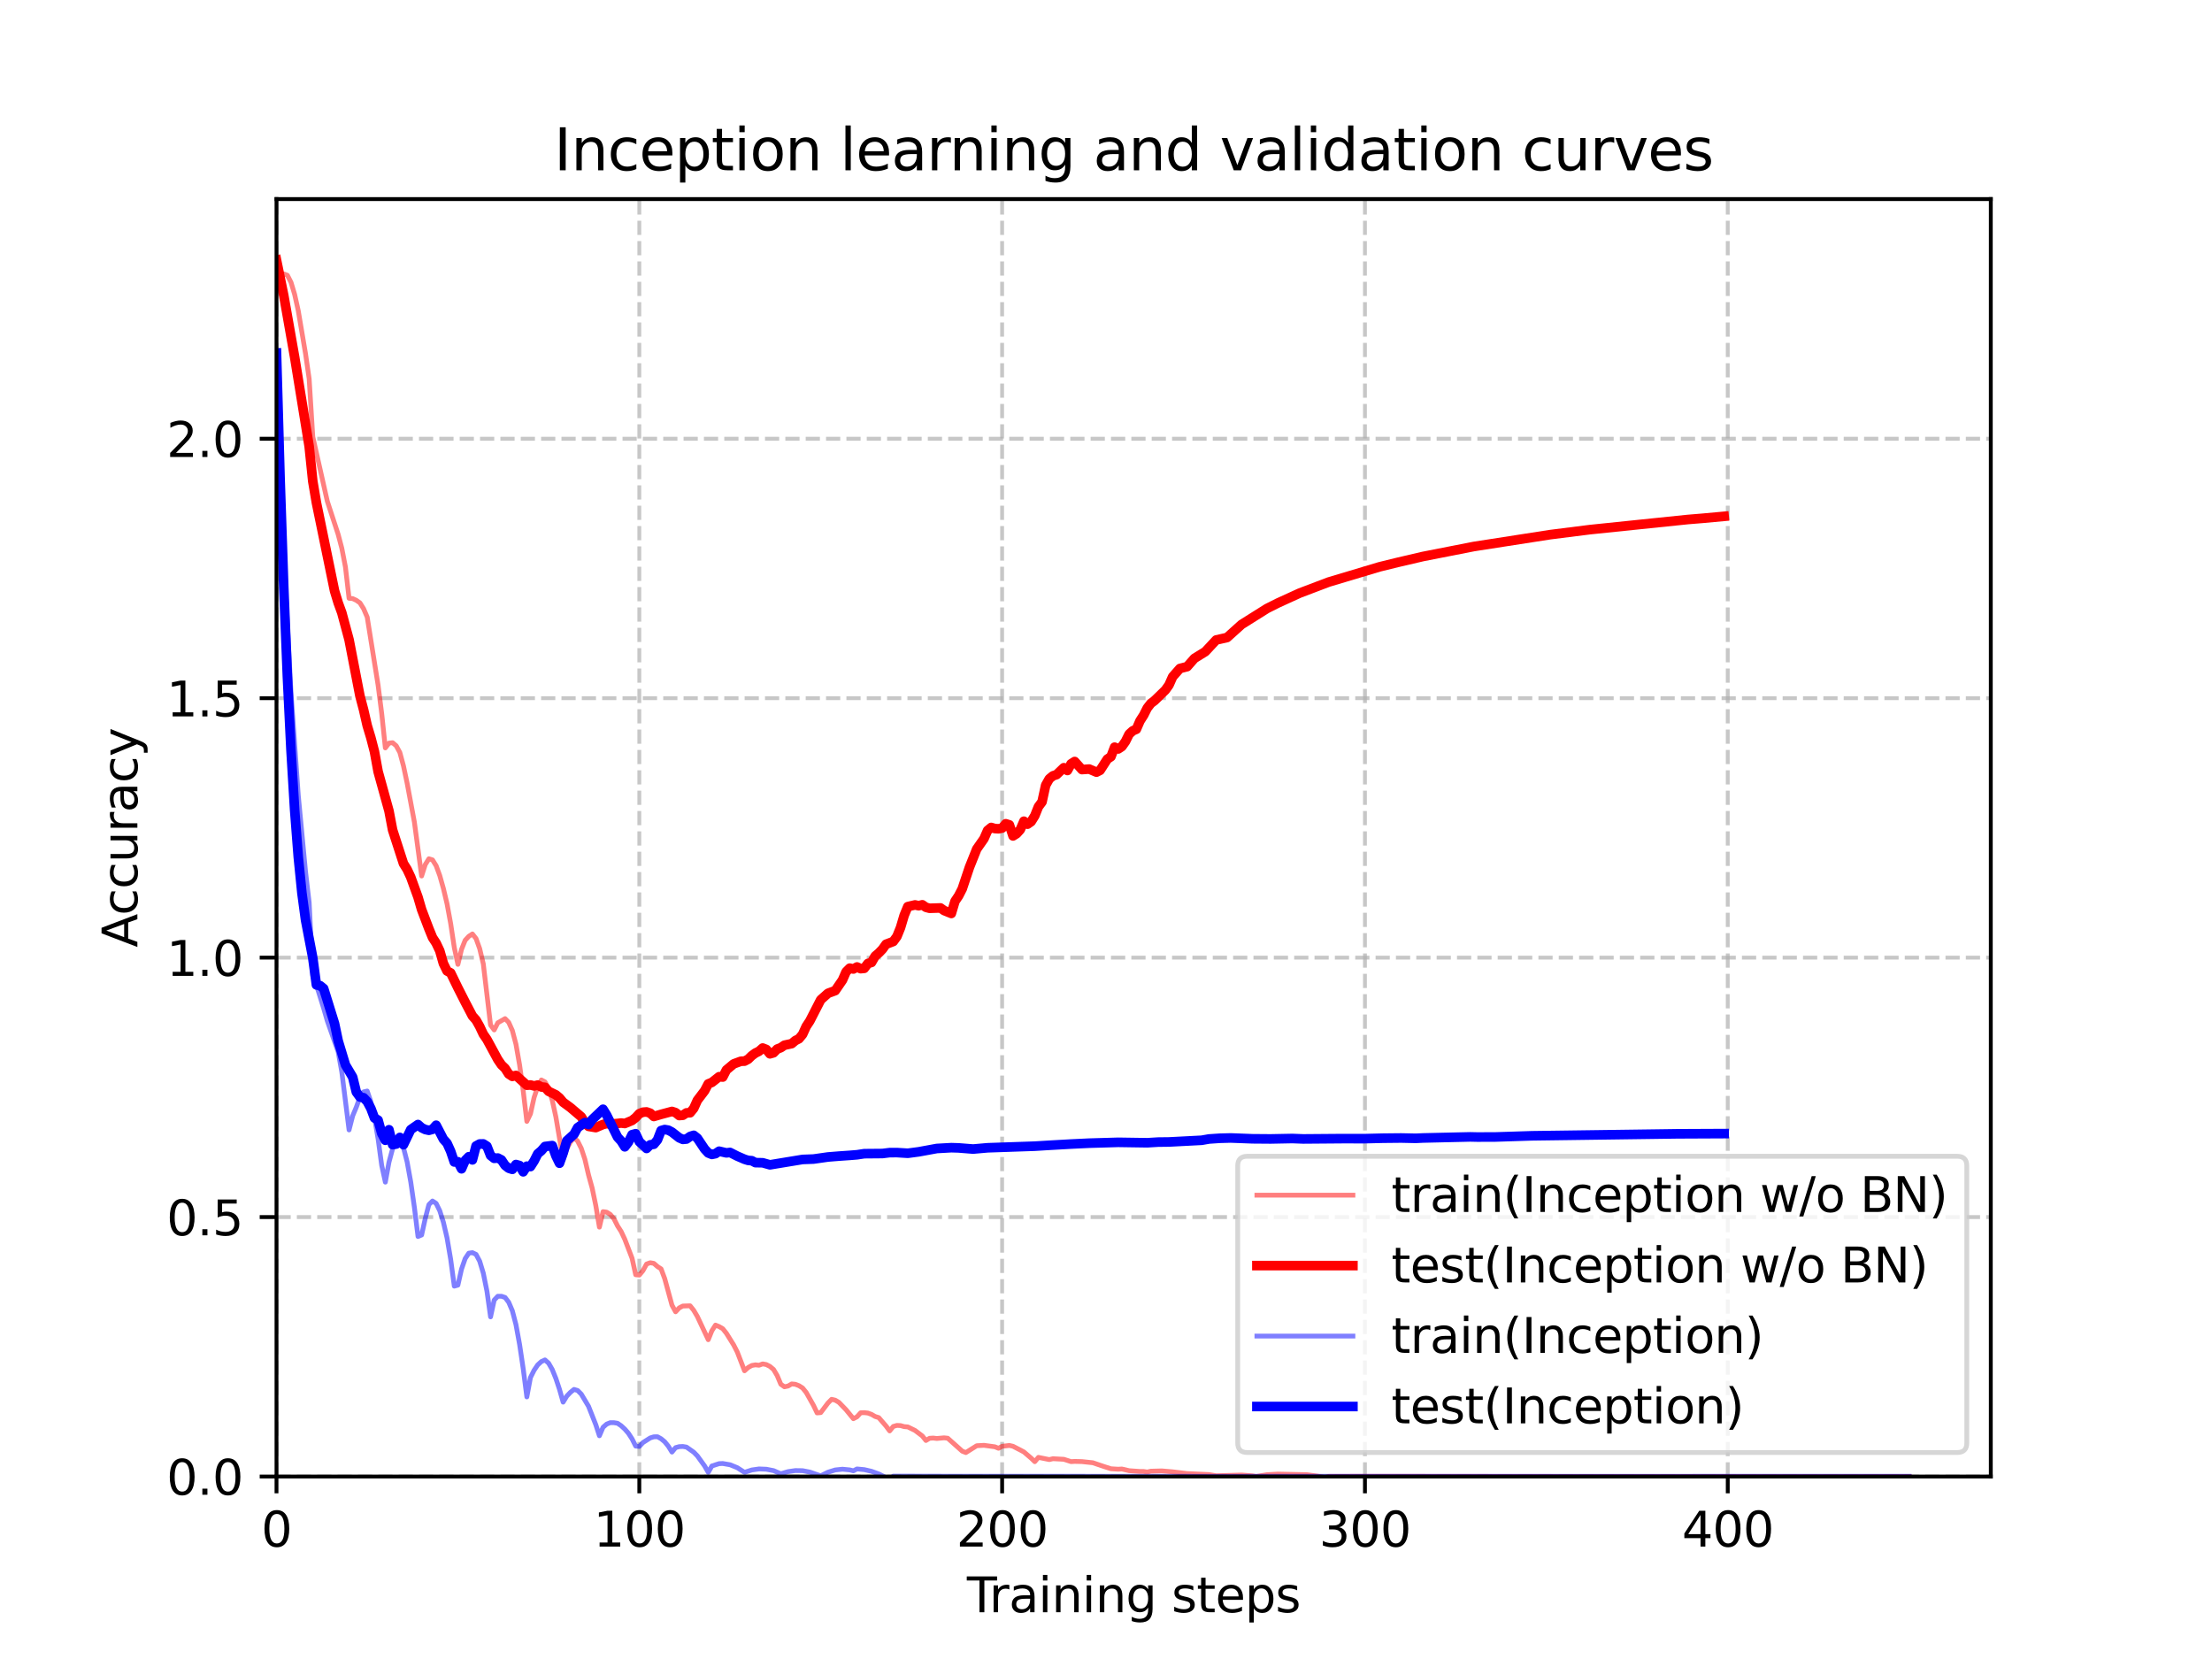 <?xml version="1.0" encoding="utf-8" standalone="no"?>
<!DOCTYPE svg PUBLIC "-//W3C//DTD SVG 1.1//EN"
  "http://www.w3.org/Graphics/SVG/1.1/DTD/svg11.dtd">
<svg xmlns:xlink="http://www.w3.org/1999/xlink" width="460.8pt" height="345.6pt" viewBox="0 0 460.8 345.6" xmlns="http://www.w3.org/2000/svg" version="1.1">
 <defs>
  <style type="text/css">*{stroke-linejoin: round; stroke-linecap: butt}</style>
 </defs>
 <g id="figure_1">
  <g id="patch_1">
   <path d="M 0 345.6 
L 460.8 345.6 
L 460.8 0 
L 0 0 
z
" style="fill: #ffffff"/>
  </g>
  <g id="axes_1">
   <g id="patch_2">
    <path d="M 57.6 307.584 
L 414.72 307.584 
L 414.72 41.472 
L 57.6 41.472 
z
" style="fill: #ffffff"/>
   </g>
   <g id="matplotlib.axis_1">
    <g id="xtick_1">
     <g id="line2d_1">
      <path d="M 57.6 307.584 
L 57.6 41.472 
" clip-path="url(#p99ac271d16)" style="fill: none; stroke-dasharray: 2.96,1.28; stroke-dashoffset: 0; stroke: #b0b0b0; stroke-opacity: 0.7; stroke-width: 0.8"/>
     </g>
     <g id="line2d_2">
      <defs>
       <path id="meb331b51ba" d="M 0 0 
L 0 3.5 
" style="stroke: #000000; stroke-width: 0.8"/>
      </defs>
      <g>
       <use xlink:href="#meb331b51ba" x="57.6" y="307.584" style="stroke: #000000; stroke-width: 0.8"/>
      </g>
     </g>
     <g id="text_1">
      <!-- 0 -->
      <g transform="translate(54.419 322.182) scale(0.1 -0.1)">
       <defs>
        <path id="DejaVuSans-30" d="M 2034 4250 
Q 1547 4250 1301 3770 
Q 1056 3291 1056 2328 
Q 1056 1369 1301 889 
Q 1547 409 2034 409 
Q 2525 409 2770 889 
Q 3016 1369 3016 2328 
Q 3016 3291 2770 3770 
Q 2525 4250 2034 4250 
z
M 2034 4750 
Q 2819 4750 3233 4129 
Q 3647 3509 3647 2328 
Q 3647 1150 3233 529 
Q 2819 -91 2034 -91 
Q 1250 -91 836 529 
Q 422 1150 422 2328 
Q 422 3509 836 4129 
Q 1250 4750 2034 4750 
z
" transform="scale(0.016)"/>
       </defs>
       <use xlink:href="#DejaVuSans-30"/>
      </g>
     </g>
    </g>
    <g id="xtick_2">
     <g id="line2d_3">
      <path d="M 133.181 307.584 
L 133.181 41.472 
" clip-path="url(#p99ac271d16)" style="fill: none; stroke-dasharray: 2.96,1.28; stroke-dashoffset: 0; stroke: #b0b0b0; stroke-opacity: 0.7; stroke-width: 0.8"/>
     </g>
     <g id="line2d_4">
      <g>
       <use xlink:href="#meb331b51ba" x="133.181" y="307.584" style="stroke: #000000; stroke-width: 0.8"/>
      </g>
     </g>
     <g id="text_2">
      <!-- 100 -->
      <g transform="translate(123.637 322.182) scale(0.1 -0.1)">
       <defs>
        <path id="DejaVuSans-31" d="M 794 531 
L 1825 531 
L 1825 4091 
L 703 3866 
L 703 4441 
L 1819 4666 
L 2450 4666 
L 2450 531 
L 3481 531 
L 3481 0 
L 794 0 
L 794 531 
z
" transform="scale(0.016)"/>
       </defs>
       <use xlink:href="#DejaVuSans-31"/>
       <use xlink:href="#DejaVuSans-30" transform="translate(63.623 0)"/>
       <use xlink:href="#DejaVuSans-30" transform="translate(127.246 0)"/>
      </g>
     </g>
    </g>
    <g id="xtick_3">
     <g id="line2d_5">
      <path d="M 208.762 307.584 
L 208.762 41.472 
" clip-path="url(#p99ac271d16)" style="fill: none; stroke-dasharray: 2.96,1.28; stroke-dashoffset: 0; stroke: #b0b0b0; stroke-opacity: 0.7; stroke-width: 0.8"/>
     </g>
     <g id="line2d_6">
      <g>
       <use xlink:href="#meb331b51ba" x="208.762" y="307.584" style="stroke: #000000; stroke-width: 0.8"/>
      </g>
     </g>
     <g id="text_3">
      <!-- 200 -->
      <g transform="translate(199.218 322.182) scale(0.1 -0.1)">
       <defs>
        <path id="DejaVuSans-32" d="M 1228 531 
L 3431 531 
L 3431 0 
L 469 0 
L 469 531 
Q 828 903 1448 1529 
Q 2069 2156 2228 2338 
Q 2531 2678 2651 2914 
Q 2772 3150 2772 3378 
Q 2772 3750 2511 3984 
Q 2250 4219 1831 4219 
Q 1534 4219 1204 4116 
Q 875 4013 500 3803 
L 500 4441 
Q 881 4594 1212 4672 
Q 1544 4750 1819 4750 
Q 2544 4750 2975 4387 
Q 3406 4025 3406 3419 
Q 3406 3131 3298 2873 
Q 3191 2616 2906 2266 
Q 2828 2175 2409 1742 
Q 1991 1309 1228 531 
z
" transform="scale(0.016)"/>
       </defs>
       <use xlink:href="#DejaVuSans-32"/>
       <use xlink:href="#DejaVuSans-30" transform="translate(63.623 0)"/>
       <use xlink:href="#DejaVuSans-30" transform="translate(127.246 0)"/>
      </g>
     </g>
    </g>
    <g id="xtick_4">
     <g id="line2d_7">
      <path d="M 284.343 307.584 
L 284.343 41.472 
" clip-path="url(#p99ac271d16)" style="fill: none; stroke-dasharray: 2.96,1.28; stroke-dashoffset: 0; stroke: #b0b0b0; stroke-opacity: 0.7; stroke-width: 0.8"/>
     </g>
     <g id="line2d_8">
      <g>
       <use xlink:href="#meb331b51ba" x="284.343" y="307.584" style="stroke: #000000; stroke-width: 0.8"/>
      </g>
     </g>
     <g id="text_4">
      <!-- 300 -->
      <g transform="translate(274.799 322.182) scale(0.1 -0.1)">
       <defs>
        <path id="DejaVuSans-33" d="M 2597 2516 
Q 3050 2419 3304 2112 
Q 3559 1806 3559 1356 
Q 3559 666 3084 287 
Q 2609 -91 1734 -91 
Q 1441 -91 1130 -33 
Q 819 25 488 141 
L 488 750 
Q 750 597 1062 519 
Q 1375 441 1716 441 
Q 2309 441 2620 675 
Q 2931 909 2931 1356 
Q 2931 1769 2642 2001 
Q 2353 2234 1838 2234 
L 1294 2234 
L 1294 2753 
L 1863 2753 
Q 2328 2753 2575 2939 
Q 2822 3125 2822 3475 
Q 2822 3834 2567 4026 
Q 2313 4219 1838 4219 
Q 1578 4219 1281 4162 
Q 984 4106 628 3988 
L 628 4550 
Q 988 4650 1302 4700 
Q 1616 4750 1894 4750 
Q 2613 4750 3031 4423 
Q 3450 4097 3450 3541 
Q 3450 3153 3228 2886 
Q 3006 2619 2597 2516 
z
" transform="scale(0.016)"/>
       </defs>
       <use xlink:href="#DejaVuSans-33"/>
       <use xlink:href="#DejaVuSans-30" transform="translate(63.623 0)"/>
       <use xlink:href="#DejaVuSans-30" transform="translate(127.246 0)"/>
      </g>
     </g>
    </g>
    <g id="xtick_5">
     <g id="line2d_9">
      <path d="M 359.924 307.584 
L 359.924 41.472 
" clip-path="url(#p99ac271d16)" style="fill: none; stroke-dasharray: 2.96,1.28; stroke-dashoffset: 0; stroke: #b0b0b0; stroke-opacity: 0.7; stroke-width: 0.8"/>
     </g>
     <g id="line2d_10">
      <g>
       <use xlink:href="#meb331b51ba" x="359.924" y="307.584" style="stroke: #000000; stroke-width: 0.8"/>
      </g>
     </g>
     <g id="text_5">
      <!-- 400 -->
      <g transform="translate(350.38 322.182) scale(0.1 -0.1)">
       <defs>
        <path id="DejaVuSans-34" d="M 2419 4116 
L 825 1625 
L 2419 1625 
L 2419 4116 
z
M 2253 4666 
L 3047 4666 
L 3047 1625 
L 3713 1625 
L 3713 1100 
L 3047 1100 
L 3047 0 
L 2419 0 
L 2419 1100 
L 313 1100 
L 313 1709 
L 2253 4666 
z
" transform="scale(0.016)"/>
       </defs>
       <use xlink:href="#DejaVuSans-34"/>
       <use xlink:href="#DejaVuSans-30" transform="translate(63.623 0)"/>
       <use xlink:href="#DejaVuSans-30" transform="translate(127.246 0)"/>
      </g>
     </g>
    </g>
    <g id="text_6">
     <!-- Training steps -->
     <g transform="translate(201.425 335.861) scale(0.1 -0.1)">
      <defs>
       <path id="DejaVuSans-54" d="M -19 4666 
L 3928 4666 
L 3928 4134 
L 2272 4134 
L 2272 0 
L 1638 0 
L 1638 4134 
L -19 4134 
L -19 4666 
z
" transform="scale(0.016)"/>
       <path id="DejaVuSans-72" d="M 2631 2963 
Q 2534 3019 2420 3045 
Q 2306 3072 2169 3072 
Q 1681 3072 1420 2755 
Q 1159 2438 1159 1844 
L 1159 0 
L 581 0 
L 581 3500 
L 1159 3500 
L 1159 2956 
Q 1341 3275 1631 3429 
Q 1922 3584 2338 3584 
Q 2397 3584 2469 3576 
Q 2541 3569 2628 3553 
L 2631 2963 
z
" transform="scale(0.016)"/>
       <path id="DejaVuSans-61" d="M 2194 1759 
Q 1497 1759 1228 1600 
Q 959 1441 959 1056 
Q 959 750 1161 570 
Q 1363 391 1709 391 
Q 2188 391 2477 730 
Q 2766 1069 2766 1631 
L 2766 1759 
L 2194 1759 
z
M 3341 1997 
L 3341 0 
L 2766 0 
L 2766 531 
Q 2569 213 2275 61 
Q 1981 -91 1556 -91 
Q 1019 -91 701 211 
Q 384 513 384 1019 
Q 384 1609 779 1909 
Q 1175 2209 1959 2209 
L 2766 2209 
L 2766 2266 
Q 2766 2663 2505 2880 
Q 2244 3097 1772 3097 
Q 1472 3097 1187 3025 
Q 903 2953 641 2809 
L 641 3341 
Q 956 3463 1253 3523 
Q 1550 3584 1831 3584 
Q 2591 3584 2966 3190 
Q 3341 2797 3341 1997 
z
" transform="scale(0.016)"/>
       <path id="DejaVuSans-69" d="M 603 3500 
L 1178 3500 
L 1178 0 
L 603 0 
L 603 3500 
z
M 603 4863 
L 1178 4863 
L 1178 4134 
L 603 4134 
L 603 4863 
z
" transform="scale(0.016)"/>
       <path id="DejaVuSans-6e" d="M 3513 2113 
L 3513 0 
L 2938 0 
L 2938 2094 
Q 2938 2591 2744 2837 
Q 2550 3084 2163 3084 
Q 1697 3084 1428 2787 
Q 1159 2491 1159 1978 
L 1159 0 
L 581 0 
L 581 3500 
L 1159 3500 
L 1159 2956 
Q 1366 3272 1645 3428 
Q 1925 3584 2291 3584 
Q 2894 3584 3203 3211 
Q 3513 2838 3513 2113 
z
" transform="scale(0.016)"/>
       <path id="DejaVuSans-67" d="M 2906 1791 
Q 2906 2416 2648 2759 
Q 2391 3103 1925 3103 
Q 1463 3103 1205 2759 
Q 947 2416 947 1791 
Q 947 1169 1205 825 
Q 1463 481 1925 481 
Q 2391 481 2648 825 
Q 2906 1169 2906 1791 
z
M 3481 434 
Q 3481 -459 3084 -895 
Q 2688 -1331 1869 -1331 
Q 1566 -1331 1297 -1286 
Q 1028 -1241 775 -1147 
L 775 -588 
Q 1028 -725 1275 -790 
Q 1522 -856 1778 -856 
Q 2344 -856 2625 -561 
Q 2906 -266 2906 331 
L 2906 616 
Q 2728 306 2450 153 
Q 2172 0 1784 0 
Q 1141 0 747 490 
Q 353 981 353 1791 
Q 353 2603 747 3093 
Q 1141 3584 1784 3584 
Q 2172 3584 2450 3431 
Q 2728 3278 2906 2969 
L 2906 3500 
L 3481 3500 
L 3481 434 
z
" transform="scale(0.016)"/>
       <path id="DejaVuSans-20" transform="scale(0.016)"/>
       <path id="DejaVuSans-73" d="M 2834 3397 
L 2834 2853 
Q 2591 2978 2328 3040 
Q 2066 3103 1784 3103 
Q 1356 3103 1142 2972 
Q 928 2841 928 2578 
Q 928 2378 1081 2264 
Q 1234 2150 1697 2047 
L 1894 2003 
Q 2506 1872 2764 1633 
Q 3022 1394 3022 966 
Q 3022 478 2636 193 
Q 2250 -91 1575 -91 
Q 1294 -91 989 -36 
Q 684 19 347 128 
L 347 722 
Q 666 556 975 473 
Q 1284 391 1588 391 
Q 1994 391 2212 530 
Q 2431 669 2431 922 
Q 2431 1156 2273 1281 
Q 2116 1406 1581 1522 
L 1381 1569 
Q 847 1681 609 1914 
Q 372 2147 372 2553 
Q 372 3047 722 3315 
Q 1072 3584 1716 3584 
Q 2034 3584 2315 3537 
Q 2597 3491 2834 3397 
z
" transform="scale(0.016)"/>
       <path id="DejaVuSans-74" d="M 1172 4494 
L 1172 3500 
L 2356 3500 
L 2356 3053 
L 1172 3053 
L 1172 1153 
Q 1172 725 1289 603 
Q 1406 481 1766 481 
L 2356 481 
L 2356 0 
L 1766 0 
Q 1100 0 847 248 
Q 594 497 594 1153 
L 594 3053 
L 172 3053 
L 172 3500 
L 594 3500 
L 594 4494 
L 1172 4494 
z
" transform="scale(0.016)"/>
       <path id="DejaVuSans-65" d="M 3597 1894 
L 3597 1613 
L 953 1613 
Q 991 1019 1311 708 
Q 1631 397 2203 397 
Q 2534 397 2845 478 
Q 3156 559 3463 722 
L 3463 178 
Q 3153 47 2828 -22 
Q 2503 -91 2169 -91 
Q 1331 -91 842 396 
Q 353 884 353 1716 
Q 353 2575 817 3079 
Q 1281 3584 2069 3584 
Q 2775 3584 3186 3129 
Q 3597 2675 3597 1894 
z
M 3022 2063 
Q 3016 2534 2758 2815 
Q 2500 3097 2075 3097 
Q 1594 3097 1305 2825 
Q 1016 2553 972 2059 
L 3022 2063 
z
" transform="scale(0.016)"/>
       <path id="DejaVuSans-70" d="M 1159 525 
L 1159 -1331 
L 581 -1331 
L 581 3500 
L 1159 3500 
L 1159 2969 
Q 1341 3281 1617 3432 
Q 1894 3584 2278 3584 
Q 2916 3584 3314 3078 
Q 3713 2572 3713 1747 
Q 3713 922 3314 415 
Q 2916 -91 2278 -91 
Q 1894 -91 1617 61 
Q 1341 213 1159 525 
z
M 3116 1747 
Q 3116 2381 2855 2742 
Q 2594 3103 2138 3103 
Q 1681 3103 1420 2742 
Q 1159 2381 1159 1747 
Q 1159 1113 1420 752 
Q 1681 391 2138 391 
Q 2594 391 2855 752 
Q 3116 1113 3116 1747 
z
" transform="scale(0.016)"/>
      </defs>
      <use xlink:href="#DejaVuSans-54"/>
      <use xlink:href="#DejaVuSans-72" transform="translate(46.334 0)"/>
      <use xlink:href="#DejaVuSans-61" transform="translate(87.447 0)"/>
      <use xlink:href="#DejaVuSans-69" transform="translate(148.727 0)"/>
      <use xlink:href="#DejaVuSans-6e" transform="translate(176.51 0)"/>
      <use xlink:href="#DejaVuSans-69" transform="translate(239.889 0)"/>
      <use xlink:href="#DejaVuSans-6e" transform="translate(267.672 0)"/>
      <use xlink:href="#DejaVuSans-67" transform="translate(331.051 0)"/>
      <use xlink:href="#DejaVuSans-20" transform="translate(394.527 0)"/>
      <use xlink:href="#DejaVuSans-73" transform="translate(426.314 0)"/>
      <use xlink:href="#DejaVuSans-74" transform="translate(478.414 0)"/>
      <use xlink:href="#DejaVuSans-65" transform="translate(517.623 0)"/>
      <use xlink:href="#DejaVuSans-70" transform="translate(579.146 0)"/>
      <use xlink:href="#DejaVuSans-73" transform="translate(642.623 0)"/>
     </g>
    </g>
   </g>
   <g id="matplotlib.axis_2">
    <g id="ytick_1">
     <g id="line2d_11">
      <path d="M 57.6 307.584 
L 414.72 307.584 
" clip-path="url(#p99ac271d16)" style="fill: none; stroke-dasharray: 2.96,1.28; stroke-dashoffset: 0; stroke: #b0b0b0; stroke-opacity: 0.7; stroke-width: 0.8"/>
     </g>
     <g id="line2d_12">
      <defs>
       <path id="m69cee3105c" d="M 0 0 
L -3.5 0 
" style="stroke: #000000; stroke-width: 0.8"/>
      </defs>
      <g>
       <use xlink:href="#m69cee3105c" x="57.6" y="307.584" style="stroke: #000000; stroke-width: 0.8"/>
      </g>
     </g>
     <g id="text_7">
      <!-- 0.0 -->
      <g transform="translate(34.697 311.383) scale(0.1 -0.1)">
       <defs>
        <path id="DejaVuSans-2e" d="M 684 794 
L 1344 794 
L 1344 0 
L 684 0 
L 684 794 
z
" transform="scale(0.016)"/>
       </defs>
       <use xlink:href="#DejaVuSans-30"/>
       <use xlink:href="#DejaVuSans-2e" transform="translate(63.623 0)"/>
       <use xlink:href="#DejaVuSans-30" transform="translate(95.41 0)"/>
      </g>
     </g>
    </g>
    <g id="ytick_2">
     <g id="line2d_13">
      <path d="M 57.6 253.538 
L 414.72 253.538 
" clip-path="url(#p99ac271d16)" style="fill: none; stroke-dasharray: 2.96,1.28; stroke-dashoffset: 0; stroke: #b0b0b0; stroke-opacity: 0.7; stroke-width: 0.8"/>
     </g>
     <g id="line2d_14">
      <g>
       <use xlink:href="#m69cee3105c" x="57.6" y="253.538" style="stroke: #000000; stroke-width: 0.8"/>
      </g>
     </g>
     <g id="text_8">
      <!-- 0.5 -->
      <g transform="translate(34.697 257.337) scale(0.1 -0.1)">
       <defs>
        <path id="DejaVuSans-35" d="M 691 4666 
L 3169 4666 
L 3169 4134 
L 1269 4134 
L 1269 2991 
Q 1406 3038 1543 3061 
Q 1681 3084 1819 3084 
Q 2600 3084 3056 2656 
Q 3513 2228 3513 1497 
Q 3513 744 3044 326 
Q 2575 -91 1722 -91 
Q 1428 -91 1123 -41 
Q 819 9 494 109 
L 494 744 
Q 775 591 1075 516 
Q 1375 441 1709 441 
Q 2250 441 2565 725 
Q 2881 1009 2881 1497 
Q 2881 1984 2565 2268 
Q 2250 2553 1709 2553 
Q 1456 2553 1204 2497 
Q 953 2441 691 2322 
L 691 4666 
z
" transform="scale(0.016)"/>
       </defs>
       <use xlink:href="#DejaVuSans-30"/>
       <use xlink:href="#DejaVuSans-2e" transform="translate(63.623 0)"/>
       <use xlink:href="#DejaVuSans-35" transform="translate(95.41 0)"/>
      </g>
     </g>
    </g>
    <g id="ytick_3">
     <g id="line2d_15">
      <path d="M 57.6 199.491 
L 414.72 199.491 
" clip-path="url(#p99ac271d16)" style="fill: none; stroke-dasharray: 2.96,1.28; stroke-dashoffset: 0; stroke: #b0b0b0; stroke-opacity: 0.7; stroke-width: 0.8"/>
     </g>
     <g id="line2d_16">
      <g>
       <use xlink:href="#m69cee3105c" x="57.6" y="199.491" style="stroke: #000000; stroke-width: 0.8"/>
      </g>
     </g>
     <g id="text_9">
      <!-- 1.0 -->
      <g transform="translate(34.697 203.29) scale(0.1 -0.1)">
       <use xlink:href="#DejaVuSans-31"/>
       <use xlink:href="#DejaVuSans-2e" transform="translate(63.623 0)"/>
       <use xlink:href="#DejaVuSans-30" transform="translate(95.41 0)"/>
      </g>
     </g>
    </g>
    <g id="ytick_4">
     <g id="line2d_17">
      <path d="M 57.6 145.445 
L 414.72 145.445 
" clip-path="url(#p99ac271d16)" style="fill: none; stroke-dasharray: 2.96,1.28; stroke-dashoffset: 0; stroke: #b0b0b0; stroke-opacity: 0.7; stroke-width: 0.8"/>
     </g>
     <g id="line2d_18">
      <g>
       <use xlink:href="#m69cee3105c" x="57.6" y="145.445" style="stroke: #000000; stroke-width: 0.8"/>
      </g>
     </g>
     <g id="text_10">
      <!-- 1.5 -->
      <g transform="translate(34.697 149.244) scale(0.1 -0.1)">
       <use xlink:href="#DejaVuSans-31"/>
       <use xlink:href="#DejaVuSans-2e" transform="translate(63.623 0)"/>
       <use xlink:href="#DejaVuSans-35" transform="translate(95.41 0)"/>
      </g>
     </g>
    </g>
    <g id="ytick_5">
     <g id="line2d_19">
      <path d="M 57.6 91.398 
L 414.72 91.398 
" clip-path="url(#p99ac271d16)" style="fill: none; stroke-dasharray: 2.96,1.28; stroke-dashoffset: 0; stroke: #b0b0b0; stroke-opacity: 0.7; stroke-width: 0.8"/>
     </g>
     <g id="line2d_20">
      <g>
       <use xlink:href="#m69cee3105c" x="57.6" y="91.398" style="stroke: #000000; stroke-width: 0.8"/>
      </g>
     </g>
     <g id="text_11">
      <!-- 2.0 -->
      <g transform="translate(34.697 95.198) scale(0.1 -0.1)">
       <use xlink:href="#DejaVuSans-32"/>
       <use xlink:href="#DejaVuSans-2e" transform="translate(63.623 0)"/>
       <use xlink:href="#DejaVuSans-30" transform="translate(95.41 0)"/>
      </g>
     </g>
    </g>
    <g id="text_12">
     <!-- Accuracy -->
     <g transform="translate(28.617 197.356) rotate(-90) scale(0.1 -0.1)">
      <defs>
       <path id="DejaVuSans-41" d="M 2188 4044 
L 1331 1722 
L 3047 1722 
L 2188 4044 
z
M 1831 4666 
L 2547 4666 
L 4325 0 
L 3669 0 
L 3244 1197 
L 1141 1197 
L 716 0 
L 50 0 
L 1831 4666 
z
" transform="scale(0.016)"/>
       <path id="DejaVuSans-63" d="M 3122 3366 
L 3122 2828 
Q 2878 2963 2633 3030 
Q 2388 3097 2138 3097 
Q 1578 3097 1268 2742 
Q 959 2388 959 1747 
Q 959 1106 1268 751 
Q 1578 397 2138 397 
Q 2388 397 2633 464 
Q 2878 531 3122 666 
L 3122 134 
Q 2881 22 2623 -34 
Q 2366 -91 2075 -91 
Q 1284 -91 818 406 
Q 353 903 353 1747 
Q 353 2603 823 3093 
Q 1294 3584 2113 3584 
Q 2378 3584 2631 3529 
Q 2884 3475 3122 3366 
z
" transform="scale(0.016)"/>
       <path id="DejaVuSans-75" d="M 544 1381 
L 544 3500 
L 1119 3500 
L 1119 1403 
Q 1119 906 1312 657 
Q 1506 409 1894 409 
Q 2359 409 2629 706 
Q 2900 1003 2900 1516 
L 2900 3500 
L 3475 3500 
L 3475 0 
L 2900 0 
L 2900 538 
Q 2691 219 2414 64 
Q 2138 -91 1772 -91 
Q 1169 -91 856 284 
Q 544 659 544 1381 
z
M 1991 3584 
L 1991 3584 
z
" transform="scale(0.016)"/>
       <path id="DejaVuSans-79" d="M 2059 -325 
Q 1816 -950 1584 -1140 
Q 1353 -1331 966 -1331 
L 506 -1331 
L 506 -850 
L 844 -850 
Q 1081 -850 1212 -737 
Q 1344 -625 1503 -206 
L 1606 56 
L 191 3500 
L 800 3500 
L 1894 763 
L 2988 3500 
L 3597 3500 
L 2059 -325 
z
" transform="scale(0.016)"/>
      </defs>
      <use xlink:href="#DejaVuSans-41"/>
      <use xlink:href="#DejaVuSans-63" transform="translate(66.658 0)"/>
      <use xlink:href="#DejaVuSans-63" transform="translate(121.639 0)"/>
      <use xlink:href="#DejaVuSans-75" transform="translate(176.619 0)"/>
      <use xlink:href="#DejaVuSans-72" transform="translate(239.998 0)"/>
      <use xlink:href="#DejaVuSans-61" transform="translate(281.111 0)"/>
      <use xlink:href="#DejaVuSans-63" transform="translate(342.391 0)"/>
      <use xlink:href="#DejaVuSans-79" transform="translate(397.371 0)"/>
     </g>
    </g>
   </g>
   <g id="line2d_21">
    <path d="M 57.6 60.628 
L 58.356 58.104 
L 59.112 57.057 
L 59.867 57.344 
L 60.623 58.818 
L 61.379 61.333 
L 62.135 64.744 
L 63.646 73.672 
L 64.402 78.898 
L 65.158 90.975 
L 68.181 104.404 
L 70.449 111.341 
L 71.205 114.213 
L 71.96 118.112 
L 72.716 124.631 
L 73.472 124.701 
L 74.228 125.054 
L 74.984 125.589 
L 75.739 126.797 
L 76.495 128.56 
L 78.763 142.733 
L 79.518 148.653 
L 80.274 155.803 
L 81.03 154.809 
L 81.786 154.719 
L 82.542 155.364 
L 83.298 156.762 
L 84.053 159.56 
L 84.809 163.14 
L 86.321 171.238 
L 87.832 182.481 
L 88.588 180.111 
L 89.344 178.898 
L 90.1 179.13 
L 90.856 180.351 
L 91.611 182.399 
L 92.367 185.084 
L 93.123 188.27 
L 93.879 192.379 
L 94.635 197.382 
L 95.39 200.894 
L 96.146 197.769 
L 96.902 195.876 
L 97.658 195.056 
L 98.414 194.559 
L 99.17 195.525 
L 99.925 197.617 
L 100.681 200.806 
L 102.193 213.551 
L 102.949 214.552 
L 103.704 213.063 
L 105.216 212.199 
L 105.972 212.982 
L 106.728 214.667 
L 107.483 217.524 
L 108.239 221.832 
L 108.995 227.255 
L 109.751 233.607 
L 110.507 232.028 
L 111.262 228.626 
L 112.018 226.385 
L 112.774 224.973 
L 113.53 225.371 
L 114.286 226.735 
L 115.042 229.215 
L 115.797 232.668 
L 117.309 241.561 
L 118.065 239.31 
L 118.821 237.915 
L 119.576 236.981 
L 120.332 237.71 
L 121.088 239.221 
L 121.844 241.51 
L 122.6 244.751 
L 123.355 247.483 
L 124.111 251.121 
L 124.867 255.631 
L 125.623 252.412 
L 126.379 252.518 
L 127.134 252.984 
L 127.89 253.875 
L 128.646 255.377 
L 129.402 256.555 
L 130.158 258.168 
L 131.669 262.115 
L 132.425 265.554 
L 133.181 265.62 
L 133.937 264.706 
L 134.693 263.324 
L 135.448 263.05 
L 136.204 263.183 
L 136.96 263.845 
L 137.716 264.333 
L 138.472 266.363 
L 139.983 271.887 
L 140.739 273.27 
L 141.495 272.454 
L 142.251 272.07 
L 143.762 272.022 
L 144.518 272.969 
L 145.274 274.256 
L 147.541 279.082 
L 148.297 277.218 
L 149.053 276.044 
L 149.809 276.356 
L 150.565 276.795 
L 151.32 277.744 
L 152.832 280.173 
L 153.588 281.65 
L 155.099 285.56 
L 155.855 284.881 
L 156.611 284.454 
L 157.367 284.323 
L 158.123 284.404 
L 158.878 284.124 
L 159.634 284.264 
L 160.39 284.651 
L 161.146 285.287 
L 161.902 286.565 
L 162.658 288.363 
L 163.413 288.893 
L 164.169 288.736 
L 164.925 288.296 
L 165.681 288.371 
L 166.437 288.663 
L 167.192 289.142 
L 167.948 290.074 
L 169.46 292.757 
L 170.216 294.335 
L 170.971 294.272 
L 172.483 292.27 
L 173.239 291.506 
L 173.995 291.685 
L 174.75 292.129 
L 176.262 293.69 
L 177.774 295.54 
L 178.53 295.149 
L 179.285 294.312 
L 180.041 294.282 
L 180.797 294.367 
L 181.553 294.642 
L 182.309 295.081 
L 183.064 295.318 
L 184.576 297.066 
L 185.332 298.085 
L 186.088 297.155 
L 186.843 296.938 
L 187.599 296.976 
L 188.355 297.192 
L 189.111 297.253 
L 190.622 297.991 
L 192.134 299.138 
L 192.89 300.078 
L 193.646 299.619 
L 194.402 299.572 
L 195.157 299.662 
L 196.669 299.524 
L 197.425 299.607 
L 198.936 300.947 
L 200.448 302.302 
L 201.204 302.597 
L 203.471 301.171 
L 204.983 301.087 
L 207.25 301.395 
L 208.006 301.7 
L 208.762 301.29 
L 210.274 301.114 
L 211.029 301.287 
L 212.541 302.065 
L 213.297 302.47 
L 214.808 303.76 
L 215.564 304.493 
L 216.32 303.599 
L 218.587 304.057 
L 219.343 303.877 
L 221.611 303.997 
L 223.122 304.482 
L 223.878 304.438 
L 225.39 304.478 
L 227.657 304.718 
L 229.925 305.487 
L 231.436 305.972 
L 232.948 306.062 
L 233.704 306.018 
L 235.215 306.371 
L 237.483 306.531 
L 238.238 306.535 
L 238.994 306.654 
L 239.75 306.476 
L 242.018 306.415 
L 244.285 306.609 
L 247.308 306.972 
L 251.843 307.179 
L 253.355 307.431 
L 258.645 307.277 
L 260.913 307.446 
L 261.669 307.583 
L 263.936 307.208 
L 266.203 307.077 
L 272.25 307.206 
L 274.517 307.51 
L 276.029 307.807 
L 276.785 307.559 
L 285.099 307.535 
L 332.715 307.58 
L 397.714 307.581 
L 397.714 307.581 
" clip-path="url(#p99ac271d16)" style="fill: none; stroke: #ff0000; stroke-opacity: 0.5; stroke-linecap: square"/>
   </g>
   <g id="line2d_22">
    <path d="M 57.6 54.176 
L 59.112 61.557 
L 61.379 74.398 
L 64.402 92.981 
L 65.158 100.257 
L 65.914 104.719 
L 69.693 123.092 
L 70.449 125.578 
L 71.205 127.65 
L 72.716 133.261 
L 74.984 144.985 
L 75.739 147.844 
L 76.495 151.153 
L 77.251 153.66 
L 78.007 156.573 
L 78.763 160.731 
L 81.03 168.922 
L 81.786 172.896 
L 84.053 179.901 
L 84.809 181.106 
L 85.565 182.721 
L 87.077 186.898 
L 87.832 189.483 
L 89.344 193.464 
L 90.1 195.314 
L 90.856 196.47 
L 91.611 198.066 
L 92.367 200.711 
L 93.123 202.266 
L 93.879 202.67 
L 95.39 205.782 
L 96.902 208.756 
L 98.414 211.649 
L 99.17 212.492 
L 99.925 213.832 
L 100.681 215.436 
L 101.437 216.539 
L 103.704 220.718 
L 104.46 221.825 
L 105.216 222.553 
L 105.972 223.733 
L 106.728 224.231 
L 107.483 224.034 
L 109.751 226.072 
L 110.507 226.02 
L 111.262 226.216 
L 112.018 226.036 
L 112.774 226.435 
L 113.53 226.507 
L 114.286 227.345 
L 115.797 228.076 
L 116.553 228.71 
L 117.309 229.61 
L 118.821 230.721 
L 121.088 232.647 
L 121.844 233.892 
L 122.6 234.644 
L 124.111 234.9 
L 125.623 234.25 
L 126.379 234.066 
L 127.134 234.177 
L 128.646 234.038 
L 129.402 233.951 
L 130.158 234.043 
L 131.669 233.413 
L 132.425 232.815 
L 133.181 231.998 
L 133.937 231.69 
L 134.693 231.631 
L 135.448 231.895 
L 136.204 232.584 
L 137.716 232.14 
L 139.983 231.531 
L 140.739 231.773 
L 141.495 232.391 
L 142.251 232.328 
L 143.006 231.83 
L 143.762 231.809 
L 144.518 230.888 
L 145.274 229.217 
L 146.786 227.23 
L 147.541 225.79 
L 148.297 225.489 
L 149.809 224.295 
L 150.565 224.371 
L 151.32 222.896 
L 152.832 221.631 
L 154.344 221.076 
L 155.099 221.053 
L 155.855 220.656 
L 156.611 219.919 
L 157.367 219.367 
L 158.123 218.995 
L 158.878 218.321 
L 159.634 218.616 
L 160.39 219.531 
L 161.146 219.314 
L 161.902 218.541 
L 162.658 218.249 
L 163.413 217.734 
L 164.925 217.409 
L 165.681 216.772 
L 166.437 216.39 
L 167.192 215.482 
L 167.948 213.83 
L 168.704 212.683 
L 170.971 208.271 
L 172.483 206.924 
L 173.995 206.366 
L 175.506 204.162 
L 176.262 202.435 
L 177.018 201.685 
L 177.774 201.861 
L 178.53 201.436 
L 179.285 201.791 
L 180.041 201.722 
L 180.797 200.713 
L 181.553 200.494 
L 182.309 199.176 
L 183.064 198.538 
L 183.82 197.752 
L 184.576 196.703 
L 186.088 196.13 
L 186.843 195.1 
L 187.599 193.233 
L 188.355 190.69 
L 189.111 188.863 
L 190.622 188.511 
L 191.378 188.681 
L 192.134 188.482 
L 192.89 189.014 
L 193.646 189.21 
L 195.913 189.14 
L 196.669 189.679 
L 198.181 190.291 
L 198.936 187.758 
L 199.692 186.63 
L 200.448 185.163 
L 201.96 180.658 
L 203.471 176.873 
L 204.983 174.71 
L 205.739 172.992 
L 206.494 172.374 
L 207.25 172.606 
L 208.006 172.652 
L 208.762 172.501 
L 209.518 171.603 
L 210.274 171.839 
L 211.029 174.14 
L 211.785 173.665 
L 212.541 172.829 
L 213.297 171.072 
L 214.053 171.689 
L 214.808 171.159 
L 215.564 169.944 
L 216.32 168.059 
L 217.076 167.042 
L 217.832 163.58 
L 218.587 162.245 
L 219.343 161.622 
L 220.099 161.372 
L 221.611 159.93 
L 222.366 160.507 
L 223.122 159.117 
L 223.878 158.635 
L 225.39 160.318 
L 226.901 160.209 
L 228.413 160.854 
L 229.169 160.472 
L 230.68 158.133 
L 231.436 157.627 
L 232.192 155.649 
L 232.948 156.022 
L 233.704 155.523 
L 234.459 154.457 
L 235.215 152.932 
L 235.971 152.239 
L 236.727 151.915 
L 237.483 150.168 
L 238.238 148.996 
L 238.994 147.502 
L 239.75 146.525 
L 240.506 145.958 
L 242.773 143.749 
L 243.529 142.683 
L 244.285 140.978 
L 245.797 139.256 
L 247.308 138.874 
L 248.82 137.149 
L 251.087 135.75 
L 253.355 133.317 
L 255.622 132.808 
L 258.645 130.088 
L 263.936 126.763 
L 266.203 125.624 
L 270.738 123.553 
L 276.785 121.256 
L 287.366 118.087 
L 291.145 117.159 
L 296.436 115.925 
L 307.017 113.849 
L 322.889 111.382 
L 331.203 110.332 
L 351.61 108.222 
L 354.633 107.974 
L 359.168 107.559 
L 359.168 107.559 
" clip-path="url(#p99ac271d16)" style="fill: none; stroke: #ff0000; stroke-width: 2; stroke-linecap: square"/>
   </g>
   <g id="line2d_23">
    <path d="M 57.6 78.035 
L 59.112 115.673 
L 60.623 144.307 
L 62.135 165.69 
L 63.646 181.571 
L 64.402 187.997 
L 65.158 203.272 
L 65.914 205.195 
L 67.426 210.044 
L 68.181 212.666 
L 70.449 219.119 
L 71.205 223.323 
L 72.716 235.383 
L 73.472 232.443 
L 74.228 230.646 
L 74.984 228.544 
L 75.739 227.463 
L 76.495 227.281 
L 77.251 229.471 
L 78.007 232.805 
L 78.763 237.246 
L 79.518 242.795 
L 80.274 246.259 
L 81.03 242.109 
L 81.786 239.311 
L 82.542 237.746 
L 83.298 237.422 
L 84.053 239.09 
L 84.809 242.032 
L 85.565 246.216 
L 86.321 251.489 
L 87.077 257.585 
L 87.832 257.268 
L 88.588 253.844 
L 89.344 250.94 
L 90.1 250.193 
L 90.856 250.689 
L 91.611 252.224 
L 92.367 254.62 
L 93.123 257.866 
L 93.879 262.318 
L 94.635 267.925 
L 95.39 267.713 
L 96.146 264.376 
L 96.902 262.197 
L 97.658 261.059 
L 98.414 260.95 
L 99.17 261.313 
L 99.925 262.726 
L 100.681 265.23 
L 101.437 268.96 
L 102.193 274.328 
L 102.949 270.831 
L 103.704 270.033 
L 104.46 270.032 
L 105.216 270.285 
L 105.972 271.278 
L 106.728 273.053 
L 107.483 275.936 
L 108.239 280.069 
L 108.995 285.131 
L 109.751 291.003 
L 110.507 286.958 
L 111.262 285.452 
L 112.018 284.331 
L 112.774 283.638 
L 113.53 283.298 
L 114.286 283.977 
L 115.042 285.296 
L 115.797 287.157 
L 116.553 289.431 
L 117.309 292.091 
L 118.065 290.85 
L 118.821 290.052 
L 119.576 289.442 
L 120.332 289.664 
L 121.088 290.421 
L 122.6 292.957 
L 124.111 296.78 
L 124.867 299.097 
L 125.623 297.335 
L 126.379 296.668 
L 127.134 296.365 
L 127.89 296.37 
L 128.646 296.494 
L 129.402 297.013 
L 130.158 297.708 
L 130.914 298.58 
L 131.669 299.744 
L 132.425 301.246 
L 133.181 301.317 
L 133.937 300.514 
L 135.448 299.549 
L 136.204 299.316 
L 136.96 299.299 
L 137.716 299.718 
L 138.472 300.344 
L 139.227 301.273 
L 139.983 302.491 
L 140.739 301.568 
L 141.495 301.361 
L 142.251 301.326 
L 143.006 301.455 
L 144.518 302.518 
L 145.274 303.291 
L 146.786 305.389 
L 147.541 306.716 
L 148.297 305.392 
L 149.809 304.904 
L 150.565 304.874 
L 152.076 305.135 
L 153.588 305.748 
L 155.099 306.717 
L 156.611 306.221 
L 158.123 306.006 
L 159.634 306.066 
L 161.146 306.359 
L 162.658 307.018 
L 164.169 306.567 
L 165.681 306.348 
L 167.192 306.371 
L 168.704 306.662 
L 170.971 307.446 
L 172.483 306.688 
L 173.995 306.218 
L 175.506 306.06 
L 177.018 306.206 
L 177.774 306.398 
L 178.53 306.008 
L 180.041 306.151 
L 181.553 306.5 
L 183.064 307.05 
L 184.576 307.806 
L 185.332 308.26 
L 186.088 307.499 
L 199.692 307.53 
L 210.274 307.525 
L 250.331 307.547 
L 397.714 307.528 
L 397.714 307.528 
" clip-path="url(#p99ac271d16)" style="fill: none; stroke: #0000ff; stroke-opacity: 0.5; stroke-linecap: square"/>
   </g>
   <g id="line2d_24">
    <path d="M 57.6 73.521 
L 58.356 99.927 
L 59.112 122.296 
L 59.867 140.984 
L 60.623 156.345 
L 61.379 168.735 
L 62.135 178.51 
L 62.891 186.024 
L 63.646 191.632 
L 65.158 199.539 
L 65.914 205.172 
L 66.67 205.32 
L 67.426 205.933 
L 69.693 213.233 
L 70.449 216.83 
L 71.96 221.837 
L 73.472 224.385 
L 74.228 227.493 
L 74.984 228.523 
L 75.739 228.676 
L 76.495 229.475 
L 77.251 230.882 
L 78.007 232.891 
L 78.763 233.346 
L 79.518 236.092 
L 80.274 237.539 
L 81.03 235.345 
L 81.786 238.447 
L 82.542 238.328 
L 83.298 236.944 
L 84.053 238.456 
L 85.565 235.315 
L 87.077 234.26 
L 87.832 234.931 
L 88.588 235.299 
L 89.344 235.464 
L 90.1 235.26 
L 90.856 234.404 
L 92.367 237.311 
L 93.123 238.149 
L 93.879 239.816 
L 94.635 242.059 
L 95.39 242.007 
L 96.146 243.48 
L 96.902 241.733 
L 97.658 240.964 
L 98.414 241.628 
L 99.17 238.724 
L 99.925 238.31 
L 100.681 238.297 
L 101.437 238.776 
L 102.193 240.706 
L 102.949 241.303 
L 103.704 241.236 
L 104.46 241.629 
L 105.216 242.764 
L 105.972 243.357 
L 106.728 243.599 
L 107.483 242.59 
L 108.239 242.803 
L 108.995 244.11 
L 109.751 242.931 
L 110.507 243.025 
L 111.262 241.851 
L 112.018 240.356 
L 112.774 239.713 
L 113.53 238.834 
L 115.042 238.645 
L 115.797 240.772 
L 116.553 242.325 
L 117.309 240.221 
L 118.065 237.647 
L 119.576 236.287 
L 120.332 234.9 
L 121.844 233.858 
L 122.6 234.276 
L 123.355 233.236 
L 125.623 231.074 
L 126.379 232.303 
L 128.646 236.88 
L 129.402 237.699 
L 130.158 238.905 
L 130.914 237.92 
L 131.669 236.373 
L 132.425 236.175 
L 133.181 237.83 
L 134.693 239.244 
L 135.448 238.487 
L 136.204 238.372 
L 136.96 237.47 
L 137.716 235.521 
L 138.472 235.303 
L 139.227 235.433 
L 139.983 235.836 
L 141.495 237.023 
L 142.251 237.356 
L 143.006 237.284 
L 143.762 236.745 
L 144.518 236.503 
L 145.274 237.104 
L 146.786 239.363 
L 147.541 240.181 
L 148.297 240.486 
L 149.053 240.327 
L 149.809 239.817 
L 151.32 240.167 
L 152.076 240.074 
L 153.588 240.842 
L 155.099 241.498 
L 155.855 241.733 
L 156.611 241.797 
L 157.367 242.198 
L 158.878 242.227 
L 160.39 242.656 
L 167.192 241.535 
L 169.46 241.453 
L 172.483 241.022 
L 174.75 240.841 
L 177.018 240.683 
L 178.53 240.561 
L 180.041 240.333 
L 183.82 240.3 
L 185.332 240.113 
L 186.843 240.106 
L 189.111 240.245 
L 191.378 239.945 
L 195.157 239.252 
L 198.181 239.083 
L 199.692 239.129 
L 202.715 239.37 
L 205.739 239.104 
L 215.564 238.768 
L 218.587 238.583 
L 223.122 238.324 
L 226.901 238.143 
L 232.948 237.967 
L 238.994 238.057 
L 241.262 237.92 
L 243.529 237.893 
L 250.331 237.539 
L 251.843 237.273 
L 254.11 237.12 
L 256.378 237.059 
L 260.913 237.231 
L 264.692 237.261 
L 269.227 237.173 
L 271.494 237.26 
L 279.808 237.194 
L 284.343 237.2 
L 288.122 237.106 
L 291.901 237.068 
L 294.924 237.133 
L 296.436 237.062 
L 306.261 236.835 
L 307.773 236.868 
L 311.552 236.853 
L 319.11 236.609 
L 347.075 236.229 
L 349.342 236.197 
L 359.168 236.151 
L 359.168 236.151 
" clip-path="url(#p99ac271d16)" style="fill: none; stroke: #0000ff; stroke-width: 2; stroke-linecap: square"/>
   </g>
   <g id="patch_3">
    <path d="M 57.6 307.584 
L 57.6 41.472 
" style="fill: none; stroke: #000000; stroke-width: 0.8; stroke-linejoin: miter; stroke-linecap: square"/>
   </g>
   <g id="patch_4">
    <path d="M 414.72 307.584 
L 414.72 41.472 
" style="fill: none; stroke: #000000; stroke-width: 0.8; stroke-linejoin: miter; stroke-linecap: square"/>
   </g>
   <g id="patch_5">
    <path d="M 57.6 307.584 
L 414.72 307.584 
" style="fill: none; stroke: #000000; stroke-width: 0.8; stroke-linejoin: miter; stroke-linecap: square"/>
   </g>
   <g id="patch_6">
    <path d="M 57.6 41.472 
L 414.72 41.472 
" style="fill: none; stroke: #000000; stroke-width: 0.8; stroke-linejoin: miter; stroke-linecap: square"/>
   </g>
   <g id="text_13">
    <!-- Inception learning and validation curves -->
    <g transform="translate(115.423 35.472) scale(0.12 -0.12)">
     <defs>
      <path id="DejaVuSans-49" d="M 628 4666 
L 1259 4666 
L 1259 0 
L 628 0 
L 628 4666 
z
" transform="scale(0.016)"/>
      <path id="DejaVuSans-6f" d="M 1959 3097 
Q 1497 3097 1228 2736 
Q 959 2375 959 1747 
Q 959 1119 1226 758 
Q 1494 397 1959 397 
Q 2419 397 2687 759 
Q 2956 1122 2956 1747 
Q 2956 2369 2687 2733 
Q 2419 3097 1959 3097 
z
M 1959 3584 
Q 2709 3584 3137 3096 
Q 3566 2609 3566 1747 
Q 3566 888 3137 398 
Q 2709 -91 1959 -91 
Q 1206 -91 779 398 
Q 353 888 353 1747 
Q 353 2609 779 3096 
Q 1206 3584 1959 3584 
z
" transform="scale(0.016)"/>
      <path id="DejaVuSans-6c" d="M 603 4863 
L 1178 4863 
L 1178 0 
L 603 0 
L 603 4863 
z
" transform="scale(0.016)"/>
      <path id="DejaVuSans-64" d="M 2906 2969 
L 2906 4863 
L 3481 4863 
L 3481 0 
L 2906 0 
L 2906 525 
Q 2725 213 2448 61 
Q 2172 -91 1784 -91 
Q 1150 -91 751 415 
Q 353 922 353 1747 
Q 353 2572 751 3078 
Q 1150 3584 1784 3584 
Q 2172 3584 2448 3432 
Q 2725 3281 2906 2969 
z
M 947 1747 
Q 947 1113 1208 752 
Q 1469 391 1925 391 
Q 2381 391 2643 752 
Q 2906 1113 2906 1747 
Q 2906 2381 2643 2742 
Q 2381 3103 1925 3103 
Q 1469 3103 1208 2742 
Q 947 2381 947 1747 
z
" transform="scale(0.016)"/>
      <path id="DejaVuSans-76" d="M 191 3500 
L 800 3500 
L 1894 563 
L 2988 3500 
L 3597 3500 
L 2284 0 
L 1503 0 
L 191 3500 
z
" transform="scale(0.016)"/>
     </defs>
     <use xlink:href="#DejaVuSans-49"/>
     <use xlink:href="#DejaVuSans-6e" transform="translate(29.492 0)"/>
     <use xlink:href="#DejaVuSans-63" transform="translate(92.871 0)"/>
     <use xlink:href="#DejaVuSans-65" transform="translate(147.852 0)"/>
     <use xlink:href="#DejaVuSans-70" transform="translate(209.375 0)"/>
     <use xlink:href="#DejaVuSans-74" transform="translate(272.852 0)"/>
     <use xlink:href="#DejaVuSans-69" transform="translate(312.061 0)"/>
     <use xlink:href="#DejaVuSans-6f" transform="translate(339.844 0)"/>
     <use xlink:href="#DejaVuSans-6e" transform="translate(401.025 0)"/>
     <use xlink:href="#DejaVuSans-20" transform="translate(464.404 0)"/>
     <use xlink:href="#DejaVuSans-6c" transform="translate(496.191 0)"/>
     <use xlink:href="#DejaVuSans-65" transform="translate(523.975 0)"/>
     <use xlink:href="#DejaVuSans-61" transform="translate(585.498 0)"/>
     <use xlink:href="#DejaVuSans-72" transform="translate(646.777 0)"/>
     <use xlink:href="#DejaVuSans-6e" transform="translate(686.141 0)"/>
     <use xlink:href="#DejaVuSans-69" transform="translate(749.52 0)"/>
     <use xlink:href="#DejaVuSans-6e" transform="translate(777.303 0)"/>
     <use xlink:href="#DejaVuSans-67" transform="translate(840.682 0)"/>
     <use xlink:href="#DejaVuSans-20" transform="translate(904.158 0)"/>
     <use xlink:href="#DejaVuSans-61" transform="translate(935.945 0)"/>
     <use xlink:href="#DejaVuSans-6e" transform="translate(997.225 0)"/>
     <use xlink:href="#DejaVuSans-64" transform="translate(1060.604 0)"/>
     <use xlink:href="#DejaVuSans-20" transform="translate(1124.08 0)"/>
     <use xlink:href="#DejaVuSans-76" transform="translate(1155.867 0)"/>
     <use xlink:href="#DejaVuSans-61" transform="translate(1215.047 0)"/>
     <use xlink:href="#DejaVuSans-6c" transform="translate(1276.326 0)"/>
     <use xlink:href="#DejaVuSans-69" transform="translate(1304.109 0)"/>
     <use xlink:href="#DejaVuSans-64" transform="translate(1331.893 0)"/>
     <use xlink:href="#DejaVuSans-61" transform="translate(1395.369 0)"/>
     <use xlink:href="#DejaVuSans-74" transform="translate(1456.648 0)"/>
     <use xlink:href="#DejaVuSans-69" transform="translate(1495.857 0)"/>
     <use xlink:href="#DejaVuSans-6f" transform="translate(1523.641 0)"/>
     <use xlink:href="#DejaVuSans-6e" transform="translate(1584.822 0)"/>
     <use xlink:href="#DejaVuSans-20" transform="translate(1648.201 0)"/>
     <use xlink:href="#DejaVuSans-63" transform="translate(1679.988 0)"/>
     <use xlink:href="#DejaVuSans-75" transform="translate(1734.969 0)"/>
     <use xlink:href="#DejaVuSans-72" transform="translate(1798.348 0)"/>
     <use xlink:href="#DejaVuSans-76" transform="translate(1839.461 0)"/>
     <use xlink:href="#DejaVuSans-65" transform="translate(1898.641 0)"/>
     <use xlink:href="#DejaVuSans-73" transform="translate(1960.164 0)"/>
    </g>
   </g>
   <g id="legend_1">
    <g id="patch_7">
     <path d="M 259.836 302.584 
L 407.72 302.584 
Q 409.72 302.584 409.72 300.584 
L 409.72 242.871 
Q 409.72 240.871 407.72 240.871 
L 259.836 240.871 
Q 257.836 240.871 257.836 242.871 
L 257.836 300.584 
Q 257.836 302.584 259.836 302.584 
z
" style="fill: #ffffff; opacity: 0.8; stroke: #cccccc; stroke-linejoin: miter"/>
    </g>
    <g id="line2d_25">
     <path d="M 261.836 248.97 
L 271.836 248.97 
L 281.836 248.97 
" style="fill: none; stroke: #ff0000; stroke-opacity: 0.5; stroke-linecap: square"/>
    </g>
    <g id="text_14">
     <!-- train(Inception w/o BN) -->
     <g transform="translate(289.836 252.47) scale(0.1 -0.1)">
      <defs>
       <path id="DejaVuSans-28" d="M 1984 4856 
Q 1566 4138 1362 3434 
Q 1159 2731 1159 2009 
Q 1159 1288 1364 580 
Q 1569 -128 1984 -844 
L 1484 -844 
Q 1016 -109 783 600 
Q 550 1309 550 2009 
Q 550 2706 781 3412 
Q 1013 4119 1484 4856 
L 1984 4856 
z
" transform="scale(0.016)"/>
       <path id="DejaVuSans-77" d="M 269 3500 
L 844 3500 
L 1563 769 
L 2278 3500 
L 2956 3500 
L 3675 769 
L 4391 3500 
L 4966 3500 
L 4050 0 
L 3372 0 
L 2619 2869 
L 1863 0 
L 1184 0 
L 269 3500 
z
" transform="scale(0.016)"/>
       <path id="DejaVuSans-2f" d="M 1625 4666 
L 2156 4666 
L 531 -594 
L 0 -594 
L 1625 4666 
z
" transform="scale(0.016)"/>
       <path id="DejaVuSans-42" d="M 1259 2228 
L 1259 519 
L 2272 519 
Q 2781 519 3026 730 
Q 3272 941 3272 1375 
Q 3272 1813 3026 2020 
Q 2781 2228 2272 2228 
L 1259 2228 
z
M 1259 4147 
L 1259 2741 
L 2194 2741 
Q 2656 2741 2882 2914 
Q 3109 3088 3109 3444 
Q 3109 3797 2882 3972 
Q 2656 4147 2194 4147 
L 1259 4147 
z
M 628 4666 
L 2241 4666 
Q 2963 4666 3353 4366 
Q 3744 4066 3744 3513 
Q 3744 3084 3544 2831 
Q 3344 2578 2956 2516 
Q 3422 2416 3680 2098 
Q 3938 1781 3938 1306 
Q 3938 681 3513 340 
Q 3088 0 2303 0 
L 628 0 
L 628 4666 
z
" transform="scale(0.016)"/>
       <path id="DejaVuSans-4e" d="M 628 4666 
L 1478 4666 
L 3547 763 
L 3547 4666 
L 4159 4666 
L 4159 0 
L 3309 0 
L 1241 3903 
L 1241 0 
L 628 0 
L 628 4666 
z
" transform="scale(0.016)"/>
       <path id="DejaVuSans-29" d="M 513 4856 
L 1013 4856 
Q 1481 4119 1714 3412 
Q 1947 2706 1947 2009 
Q 1947 1309 1714 600 
Q 1481 -109 1013 -844 
L 513 -844 
Q 928 -128 1133 580 
Q 1338 1288 1338 2009 
Q 1338 2731 1133 3434 
Q 928 4138 513 4856 
z
" transform="scale(0.016)"/>
      </defs>
      <use xlink:href="#DejaVuSans-74"/>
      <use xlink:href="#DejaVuSans-72" transform="translate(39.209 0)"/>
      <use xlink:href="#DejaVuSans-61" transform="translate(80.322 0)"/>
      <use xlink:href="#DejaVuSans-69" transform="translate(141.602 0)"/>
      <use xlink:href="#DejaVuSans-6e" transform="translate(169.385 0)"/>
      <use xlink:href="#DejaVuSans-28" transform="translate(232.764 0)"/>
      <use xlink:href="#DejaVuSans-49" transform="translate(271.777 0)"/>
      <use xlink:href="#DejaVuSans-6e" transform="translate(301.27 0)"/>
      <use xlink:href="#DejaVuSans-63" transform="translate(364.648 0)"/>
      <use xlink:href="#DejaVuSans-65" transform="translate(419.629 0)"/>
      <use xlink:href="#DejaVuSans-70" transform="translate(481.152 0)"/>
      <use xlink:href="#DejaVuSans-74" transform="translate(544.629 0)"/>
      <use xlink:href="#DejaVuSans-69" transform="translate(583.838 0)"/>
      <use xlink:href="#DejaVuSans-6f" transform="translate(611.621 0)"/>
      <use xlink:href="#DejaVuSans-6e" transform="translate(672.803 0)"/>
      <use xlink:href="#DejaVuSans-20" transform="translate(736.182 0)"/>
      <use xlink:href="#DejaVuSans-77" transform="translate(767.969 0)"/>
      <use xlink:href="#DejaVuSans-2f" transform="translate(849.756 0)"/>
      <use xlink:href="#DejaVuSans-6f" transform="translate(883.447 0)"/>
      <use xlink:href="#DejaVuSans-20" transform="translate(944.629 0)"/>
      <use xlink:href="#DejaVuSans-42" transform="translate(976.416 0)"/>
      <use xlink:href="#DejaVuSans-4e" transform="translate(1045.02 0)"/>
      <use xlink:href="#DejaVuSans-29" transform="translate(1119.824 0)"/>
     </g>
    </g>
    <g id="line2d_26">
     <path d="M 261.836 263.648 
L 271.836 263.648 
L 281.836 263.648 
" style="fill: none; stroke: #ff0000; stroke-width: 2; stroke-linecap: square"/>
    </g>
    <g id="text_15">
     <!-- test(Inception w/o BN) -->
     <g transform="translate(289.836 267.148) scale(0.1 -0.1)">
      <use xlink:href="#DejaVuSans-74"/>
      <use xlink:href="#DejaVuSans-65" transform="translate(39.209 0)"/>
      <use xlink:href="#DejaVuSans-73" transform="translate(100.732 0)"/>
      <use xlink:href="#DejaVuSans-74" transform="translate(152.832 0)"/>
      <use xlink:href="#DejaVuSans-28" transform="translate(192.041 0)"/>
      <use xlink:href="#DejaVuSans-49" transform="translate(231.055 0)"/>
      <use xlink:href="#DejaVuSans-6e" transform="translate(260.547 0)"/>
      <use xlink:href="#DejaVuSans-63" transform="translate(323.926 0)"/>
      <use xlink:href="#DejaVuSans-65" transform="translate(378.906 0)"/>
      <use xlink:href="#DejaVuSans-70" transform="translate(440.43 0)"/>
      <use xlink:href="#DejaVuSans-74" transform="translate(503.906 0)"/>
      <use xlink:href="#DejaVuSans-69" transform="translate(543.115 0)"/>
      <use xlink:href="#DejaVuSans-6f" transform="translate(570.898 0)"/>
      <use xlink:href="#DejaVuSans-6e" transform="translate(632.08 0)"/>
      <use xlink:href="#DejaVuSans-20" transform="translate(695.459 0)"/>
      <use xlink:href="#DejaVuSans-77" transform="translate(727.246 0)"/>
      <use xlink:href="#DejaVuSans-2f" transform="translate(809.033 0)"/>
      <use xlink:href="#DejaVuSans-6f" transform="translate(842.725 0)"/>
      <use xlink:href="#DejaVuSans-20" transform="translate(903.906 0)"/>
      <use xlink:href="#DejaVuSans-42" transform="translate(935.693 0)"/>
      <use xlink:href="#DejaVuSans-4e" transform="translate(1004.297 0)"/>
      <use xlink:href="#DejaVuSans-29" transform="translate(1079.102 0)"/>
     </g>
    </g>
    <g id="line2d_27">
     <path d="M 261.836 278.326 
L 271.836 278.326 
L 281.836 278.326 
" style="fill: none; stroke: #0000ff; stroke-opacity: 0.5; stroke-linecap: square"/>
    </g>
    <g id="text_16">
     <!-- train(Inception) -->
     <g transform="translate(289.836 281.826) scale(0.1 -0.1)">
      <use xlink:href="#DejaVuSans-74"/>
      <use xlink:href="#DejaVuSans-72" transform="translate(39.209 0)"/>
      <use xlink:href="#DejaVuSans-61" transform="translate(80.322 0)"/>
      <use xlink:href="#DejaVuSans-69" transform="translate(141.602 0)"/>
      <use xlink:href="#DejaVuSans-6e" transform="translate(169.385 0)"/>
      <use xlink:href="#DejaVuSans-28" transform="translate(232.764 0)"/>
      <use xlink:href="#DejaVuSans-49" transform="translate(271.777 0)"/>
      <use xlink:href="#DejaVuSans-6e" transform="translate(301.27 0)"/>
      <use xlink:href="#DejaVuSans-63" transform="translate(364.648 0)"/>
      <use xlink:href="#DejaVuSans-65" transform="translate(419.629 0)"/>
      <use xlink:href="#DejaVuSans-70" transform="translate(481.152 0)"/>
      <use xlink:href="#DejaVuSans-74" transform="translate(544.629 0)"/>
      <use xlink:href="#DejaVuSans-69" transform="translate(583.838 0)"/>
      <use xlink:href="#DejaVuSans-6f" transform="translate(611.621 0)"/>
      <use xlink:href="#DejaVuSans-6e" transform="translate(672.803 0)"/>
      <use xlink:href="#DejaVuSans-29" transform="translate(736.182 0)"/>
     </g>
    </g>
    <g id="line2d_28">
     <path d="M 261.836 293.004 
L 271.836 293.004 
L 281.836 293.004 
" style="fill: none; stroke: #0000ff; stroke-width: 2; stroke-linecap: square"/>
    </g>
    <g id="text_17">
     <!-- test(Inception) -->
     <g transform="translate(289.836 296.504) scale(0.1 -0.1)">
      <use xlink:href="#DejaVuSans-74"/>
      <use xlink:href="#DejaVuSans-65" transform="translate(39.209 0)"/>
      <use xlink:href="#DejaVuSans-73" transform="translate(100.732 0)"/>
      <use xlink:href="#DejaVuSans-74" transform="translate(152.832 0)"/>
      <use xlink:href="#DejaVuSans-28" transform="translate(192.041 0)"/>
      <use xlink:href="#DejaVuSans-49" transform="translate(231.055 0)"/>
      <use xlink:href="#DejaVuSans-6e" transform="translate(260.547 0)"/>
      <use xlink:href="#DejaVuSans-63" transform="translate(323.926 0)"/>
      <use xlink:href="#DejaVuSans-65" transform="translate(378.906 0)"/>
      <use xlink:href="#DejaVuSans-70" transform="translate(440.43 0)"/>
      <use xlink:href="#DejaVuSans-74" transform="translate(503.906 0)"/>
      <use xlink:href="#DejaVuSans-69" transform="translate(543.115 0)"/>
      <use xlink:href="#DejaVuSans-6f" transform="translate(570.898 0)"/>
      <use xlink:href="#DejaVuSans-6e" transform="translate(632.08 0)"/>
      <use xlink:href="#DejaVuSans-29" transform="translate(695.459 0)"/>
     </g>
    </g>
   </g>
  </g>
 </g>
 <defs>
  <clipPath id="p99ac271d16">
   <rect x="57.6" y="41.472" width="357.12" height="266.112"/>
  </clipPath>
 </defs>
</svg>
